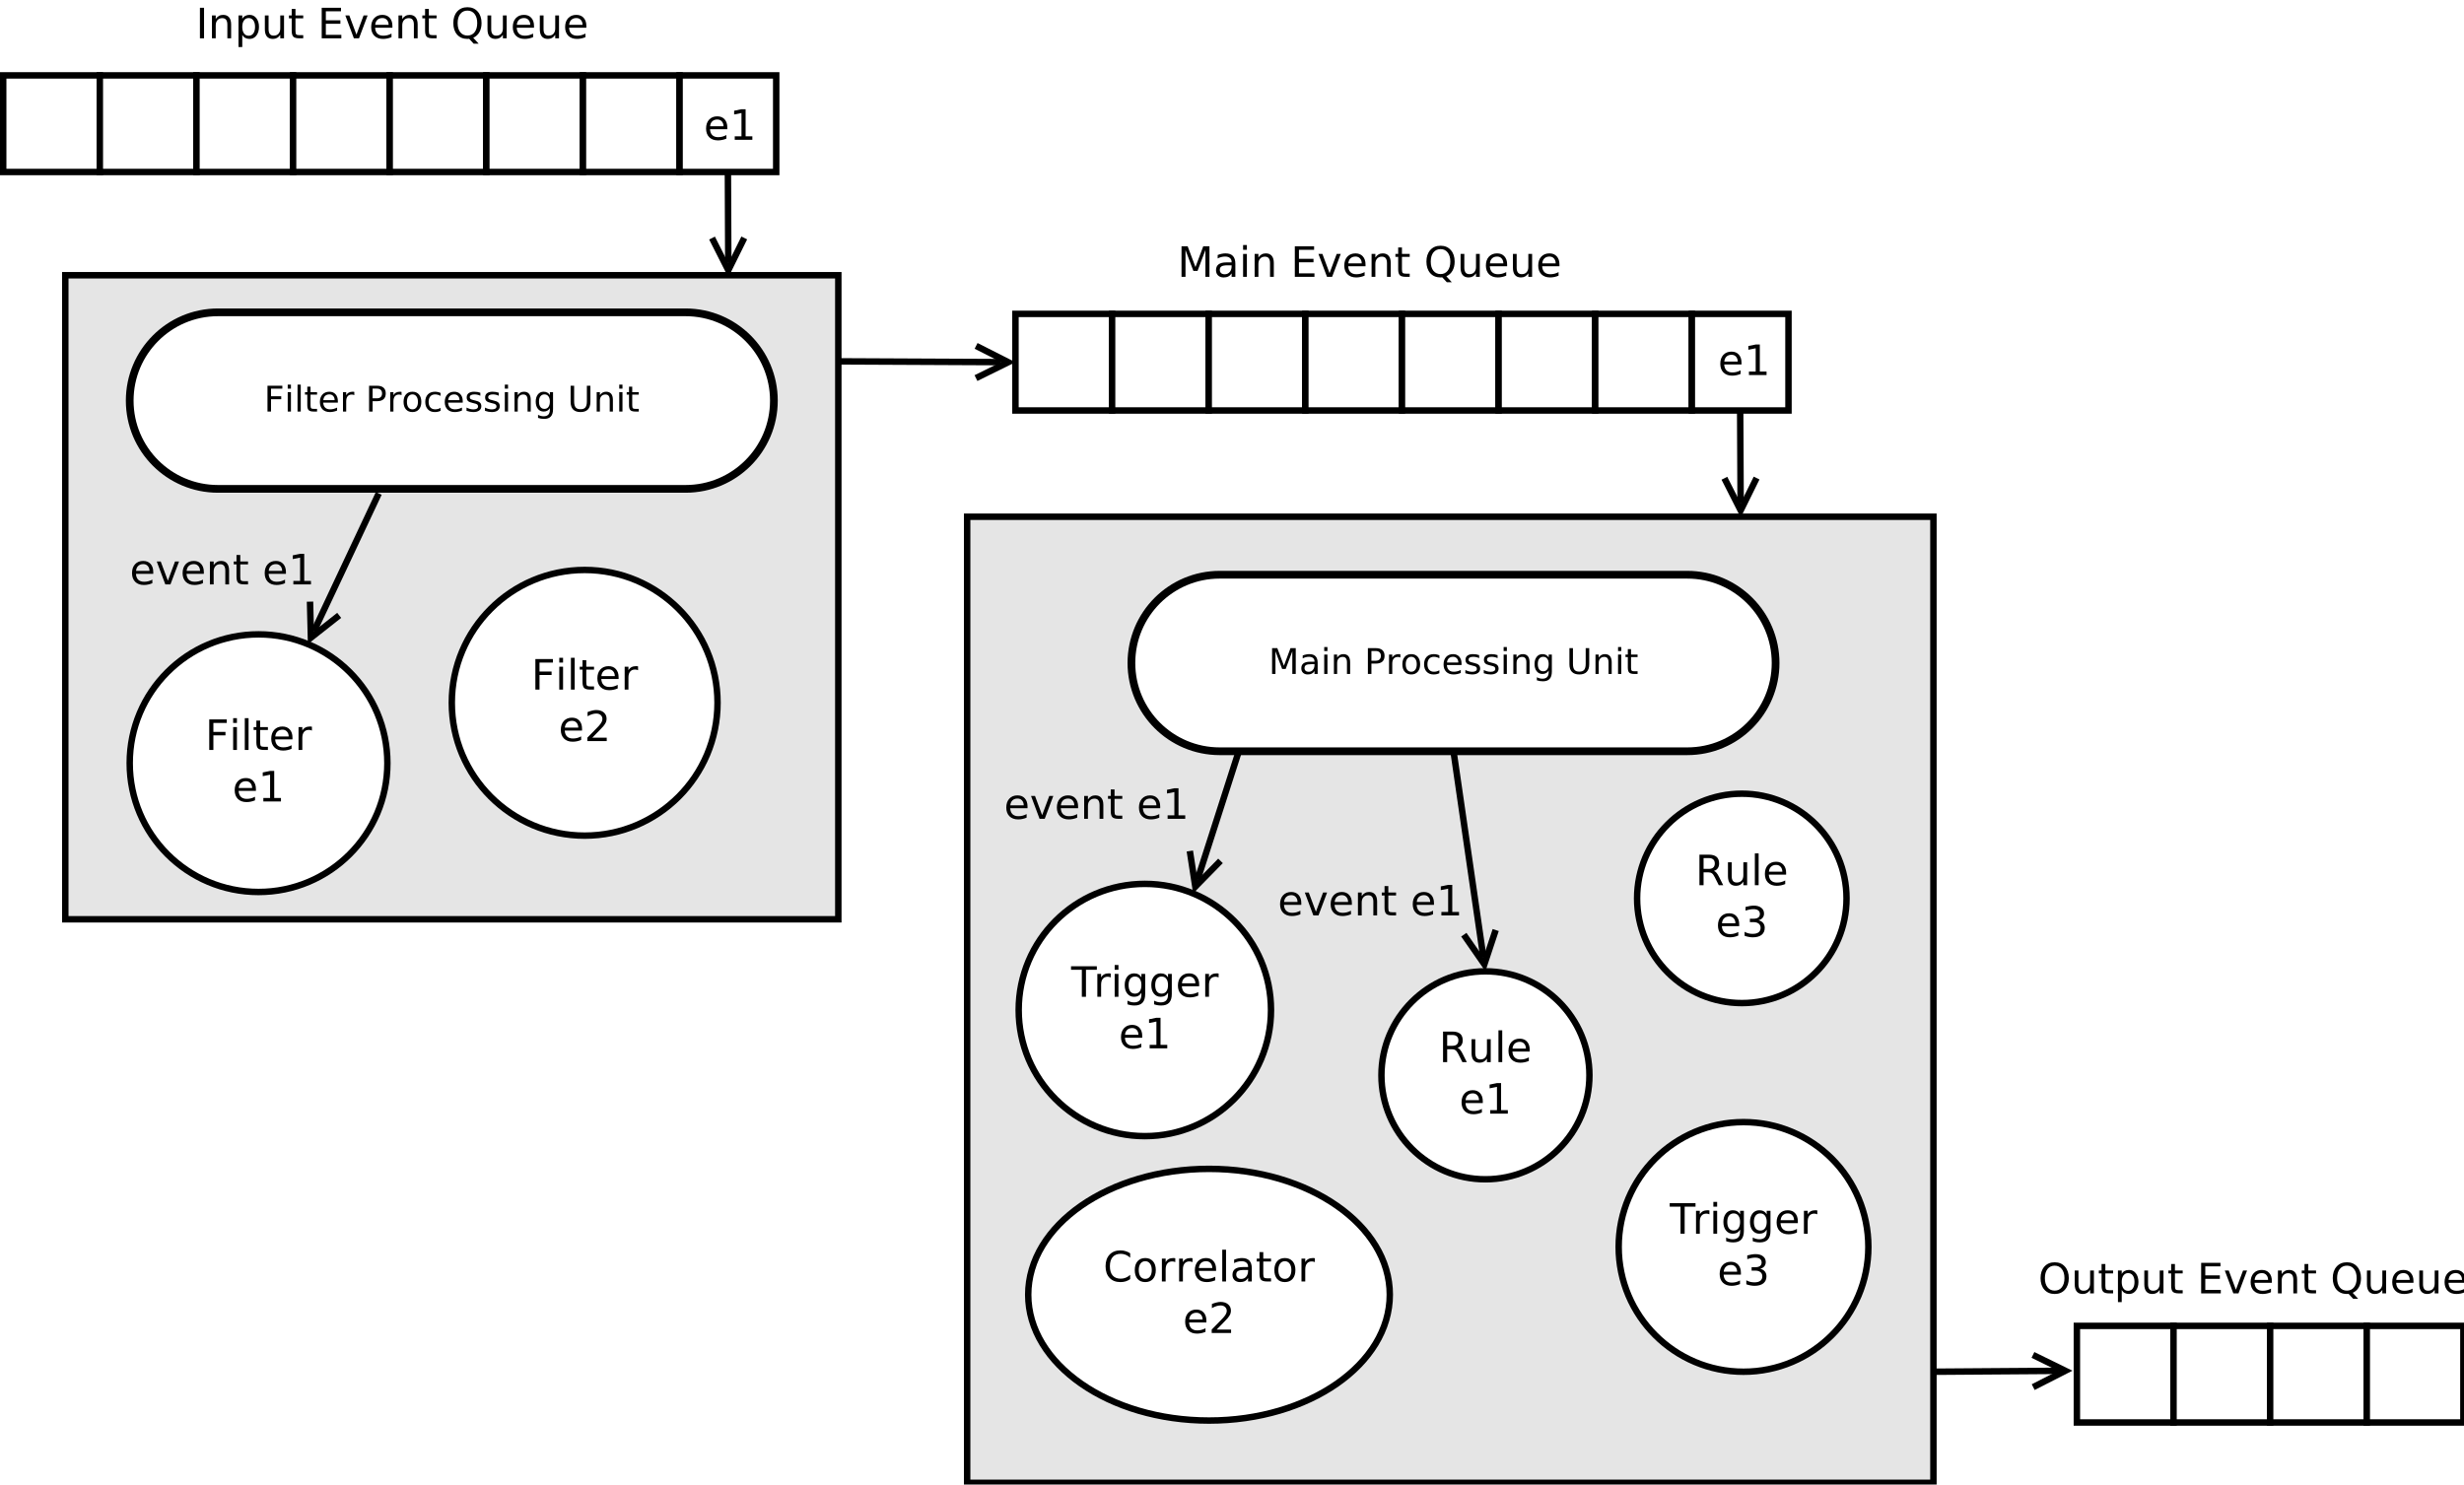 <?xml version="1.0" encoding="UTF-8"?>
<svg xmlns="http://www.w3.org/2000/svg" xmlns:xlink="http://www.w3.org/1999/xlink" width="765pt" height="461pt" viewBox="0 0 765 461" version="1.1">
<defs>
<g>
<symbol overflow="visible" id="glyph0-0">
<path style="stroke:none;" d="M 1.078 -8.016 L 5.688 -8.016 L 5.688 -7.109 L 2.172 -7.109 L 2.172 -4.75 L 5.344 -4.75 L 5.344 -3.828 L 2.172 -3.828 L 2.172 0 L 1.078 0 Z M 1.078 -8.016 "/>
</symbol>
<symbol overflow="visible" id="glyph0-1">
<path style="stroke:none;" d="M 1.031 -6.016 L 2.031 -6.016 L 2.031 0 L 1.031 0 Z M 1.031 -8.359 L 2.031 -8.359 L 2.031 -7.109 L 1.031 -7.109 Z M 1.031 -8.359 "/>
</symbol>
<symbol overflow="visible" id="glyph0-2">
<path style="stroke:none;" d="M 1.031 -8.359 L 2.031 -8.359 L 2.031 0 L 1.031 0 Z M 1.031 -8.359 "/>
</symbol>
<symbol overflow="visible" id="glyph0-3">
<path style="stroke:none;" d="M 2.016 -7.719 L 2.016 -6.016 L 4.047 -6.016 L 4.047 -5.25 L 2.016 -5.25 L 2.016 -1.984 C 2.016 -1.492 2.082 -1.176 2.219 -1.031 C 2.352 -0.895 2.625 -0.828 3.031 -0.828 L 4.047 -0.828 L 4.047 0 L 3.031 0 C 2.27 0 1.742 -0.141 1.453 -0.422 C 1.16 -0.711 1.016 -1.234 1.016 -1.984 L 1.016 -5.25 L 0.297 -5.25 L 0.297 -6.016 L 1.016 -6.016 L 1.016 -7.719 Z M 2.016 -7.719 "/>
</symbol>
<symbol overflow="visible" id="glyph0-4">
<path style="stroke:none;" d="M 6.188 -3.25 L 6.188 -2.766 L 1.641 -2.766 C 1.68 -2.086 1.883 -1.57 2.25 -1.219 C 2.613 -0.863 3.125 -0.688 3.781 -0.688 C 4.164 -0.688 4.535 -0.734 4.891 -0.828 C 5.242 -0.922 5.598 -1.055 5.953 -1.234 L 5.953 -0.312 C 5.598 -0.156 5.234 -0.039 4.859 0.031 C 4.484 0.113 4.109 0.156 3.734 0.156 C 2.766 0.156 2 -0.117 1.438 -0.672 C 0.883 -1.234 0.609 -1.992 0.609 -2.953 C 0.609 -3.93 0.875 -4.707 1.406 -5.281 C 1.938 -5.863 2.656 -6.156 3.562 -6.156 C 4.363 -6.156 5 -5.895 5.469 -5.375 C 5.945 -4.852 6.188 -4.145 6.188 -3.25 Z M 5.188 -3.547 C 5.188 -4.086 5.035 -4.52 4.734 -4.844 C 4.441 -5.164 4.051 -5.328 3.562 -5.328 C 3.008 -5.328 2.566 -5.172 2.234 -4.859 C 1.91 -4.547 1.723 -4.109 1.672 -3.547 Z M 5.188 -3.547 "/>
</symbol>
<symbol overflow="visible" id="glyph0-5">
<path style="stroke:none;" d="M 4.516 -5.094 C 4.41 -5.156 4.289 -5.203 4.156 -5.234 C 4.031 -5.266 3.891 -5.281 3.734 -5.281 C 3.172 -5.281 2.738 -5.098 2.438 -4.734 C 2.145 -4.367 2 -3.848 2 -3.172 L 2 0 L 1 0 L 1 -6.016 L 2 -6.016 L 2 -5.078 C 2.195 -5.441 2.461 -5.711 2.797 -5.891 C 3.129 -6.066 3.535 -6.156 4.016 -6.156 C 4.086 -6.156 4.16 -6.148 4.234 -6.141 C 4.316 -6.141 4.41 -6.129 4.516 -6.109 Z M 4.516 -5.094 "/>
</symbol>
<symbol overflow="visible" id="glyph0-6">
<path style="stroke:none;" d=""/>
</symbol>
<symbol overflow="visible" id="glyph0-7">
<path style="stroke:none;" d="M 2.172 -7.125 L 2.172 -4.109 L 3.531 -4.109 C 4.031 -4.109 4.414 -4.238 4.688 -4.5 C 4.969 -4.77 5.109 -5.145 5.109 -5.625 C 5.109 -6.102 4.969 -6.473 4.688 -6.734 C 4.414 -6.992 4.031 -7.125 3.531 -7.125 Z M 1.078 -8.016 L 3.531 -8.016 C 4.426 -8.016 5.102 -7.812 5.562 -7.406 C 6.02 -7 6.25 -6.406 6.25 -5.625 C 6.25 -4.832 6.02 -4.234 5.562 -3.828 C 5.102 -3.422 4.426 -3.219 3.531 -3.219 L 2.172 -3.219 L 2.172 0 L 1.078 0 Z M 1.078 -8.016 "/>
</symbol>
<symbol overflow="visible" id="glyph0-8">
<path style="stroke:none;" d="M 3.375 -5.328 C 2.844 -5.328 2.422 -5.117 2.109 -4.703 C 1.805 -4.285 1.656 -3.719 1.656 -3 C 1.656 -2.281 1.805 -1.711 2.109 -1.297 C 2.41 -0.891 2.832 -0.688 3.375 -0.688 C 3.895 -0.688 4.305 -0.891 4.609 -1.297 C 4.922 -1.711 5.078 -2.281 5.078 -3 C 5.078 -3.719 4.922 -4.285 4.609 -4.703 C 4.305 -5.117 3.895 -5.328 3.375 -5.328 Z M 3.375 -6.156 C 4.227 -6.156 4.898 -5.875 5.391 -5.312 C 5.879 -4.758 6.125 -3.988 6.125 -3 C 6.125 -2.02 5.879 -1.25 5.391 -0.688 C 4.898 -0.125 4.227 0.156 3.375 0.156 C 2.508 0.156 1.832 -0.125 1.344 -0.688 C 0.852 -1.25 0.609 -2.02 0.609 -3 C 0.609 -3.988 0.852 -4.758 1.344 -5.312 C 1.832 -5.875 2.508 -6.156 3.375 -6.156 Z M 3.375 -6.156 "/>
</symbol>
<symbol overflow="visible" id="glyph0-9">
<path style="stroke:none;" d="M 5.359 -5.781 L 5.359 -4.859 C 5.086 -5.016 4.812 -5.129 4.531 -5.203 C 4.25 -5.285 3.961 -5.328 3.672 -5.328 C 3.035 -5.328 2.539 -5.125 2.188 -4.719 C 1.832 -4.312 1.656 -3.738 1.656 -3 C 1.656 -2.27 1.832 -1.703 2.188 -1.297 C 2.539 -0.891 3.035 -0.688 3.672 -0.688 C 3.961 -0.688 4.25 -0.723 4.531 -0.797 C 4.812 -0.867 5.086 -0.984 5.359 -1.141 L 5.359 -0.234 C 5.086 -0.098 4.801 0 4.5 0.062 C 4.207 0.125 3.895 0.156 3.562 0.156 C 2.656 0.156 1.938 -0.125 1.406 -0.688 C 0.875 -1.258 0.609 -2.031 0.609 -3 C 0.609 -3.977 0.875 -4.75 1.406 -5.312 C 1.945 -5.875 2.688 -6.156 3.625 -6.156 C 3.938 -6.156 4.234 -6.125 4.516 -6.062 C 4.805 -6 5.086 -5.906 5.359 -5.781 Z M 5.359 -5.781 "/>
</symbol>
<symbol overflow="visible" id="glyph0-10">
<path style="stroke:none;" d="M 4.875 -5.844 L 4.875 -4.906 C 4.594 -5.051 4.301 -5.156 4 -5.219 C 3.695 -5.289 3.383 -5.328 3.062 -5.328 C 2.57 -5.328 2.203 -5.25 1.953 -5.094 C 1.711 -4.945 1.594 -4.727 1.594 -4.438 C 1.594 -4.207 1.68 -4.023 1.859 -3.891 C 2.035 -3.766 2.391 -3.641 2.922 -3.516 L 3.25 -3.438 C 3.957 -3.289 4.457 -3.078 4.75 -2.797 C 5.039 -2.523 5.188 -2.145 5.188 -1.656 C 5.188 -1.102 4.969 -0.66 4.531 -0.328 C 4.094 -0.004 3.484 0.156 2.703 0.156 C 2.379 0.156 2.039 0.125 1.688 0.062 C 1.344 0 0.977 -0.094 0.594 -0.219 L 0.594 -1.234 C 0.957 -1.047 1.316 -0.906 1.672 -0.812 C 2.023 -0.719 2.379 -0.672 2.734 -0.672 C 3.191 -0.672 3.547 -0.75 3.797 -0.906 C 4.047 -1.07 4.172 -1.297 4.172 -1.578 C 4.172 -1.848 4.082 -2.055 3.906 -2.203 C 3.727 -2.348 3.332 -2.484 2.719 -2.609 L 2.375 -2.703 C 1.758 -2.828 1.316 -3.02 1.047 -3.281 C 0.773 -3.551 0.641 -3.922 0.641 -4.391 C 0.641 -4.953 0.836 -5.383 1.234 -5.688 C 1.641 -6 2.211 -6.156 2.953 -6.156 C 3.316 -6.156 3.66 -6.129 3.984 -6.078 C 4.305 -6.023 4.602 -5.945 4.875 -5.844 Z M 4.875 -5.844 "/>
</symbol>
<symbol overflow="visible" id="glyph0-11">
<path style="stroke:none;" d="M 6.031 -3.625 L 6.031 0 L 5.047 0 L 5.047 -3.594 C 5.047 -4.164 4.938 -4.594 4.719 -4.875 C 4.5 -5.156 4.164 -5.297 3.719 -5.297 C 3.188 -5.297 2.766 -5.125 2.453 -4.781 C 2.148 -4.445 2 -3.988 2 -3.406 L 2 0 L 1 0 L 1 -6.016 L 2 -6.016 L 2 -5.078 C 2.227 -5.441 2.504 -5.711 2.828 -5.891 C 3.148 -6.066 3.52 -6.156 3.938 -6.156 C 4.625 -6.156 5.145 -5.941 5.5 -5.516 C 5.852 -5.086 6.031 -4.457 6.031 -3.625 Z M 6.031 -3.625 "/>
</symbol>
<symbol overflow="visible" id="glyph0-12">
<path style="stroke:none;" d="M 5 -3.078 C 5 -3.797 4.848 -4.348 4.547 -4.734 C 4.254 -5.129 3.844 -5.328 3.312 -5.328 C 2.781 -5.328 2.363 -5.129 2.062 -4.734 C 1.77 -4.348 1.625 -3.797 1.625 -3.078 C 1.625 -2.367 1.77 -1.816 2.062 -1.422 C 2.363 -1.023 2.781 -0.828 3.312 -0.828 C 3.844 -0.828 4.254 -1.023 4.547 -1.422 C 4.848 -1.816 5 -2.367 5 -3.078 Z M 5.984 -0.75 C 5.984 0.281 5.754 1.039 5.297 1.531 C 4.848 2.031 4.156 2.281 3.219 2.281 C 2.863 2.281 2.531 2.254 2.219 2.203 C 1.914 2.148 1.617 2.07 1.328 1.969 L 1.328 1.016 C 1.617 1.172 1.906 1.285 2.188 1.359 C 2.469 1.43 2.758 1.469 3.062 1.469 C 3.707 1.469 4.191 1.297 4.516 0.953 C 4.836 0.617 5 0.113 5 -0.562 L 5 -1.062 C 4.789 -0.707 4.523 -0.441 4.203 -0.266 C 3.891 -0.086 3.508 0 3.062 0 C 2.32 0 1.727 -0.281 1.281 -0.844 C 0.832 -1.406 0.609 -2.148 0.609 -3.078 C 0.609 -4.004 0.832 -4.75 1.281 -5.312 C 1.727 -5.875 2.32 -6.156 3.062 -6.156 C 3.508 -6.156 3.891 -6.066 4.203 -5.891 C 4.523 -5.723 4.789 -5.461 5 -5.109 L 5 -6.016 L 5.984 -6.016 Z M 5.984 -0.75 "/>
</symbol>
<symbol overflow="visible" id="glyph0-13">
<path style="stroke:none;" d="M 0.953 -8.016 L 2.047 -8.016 L 2.047 -3.141 C 2.047 -2.285 2.203 -1.664 2.516 -1.281 C 2.828 -0.906 3.332 -0.719 4.031 -0.719 C 4.727 -0.719 5.227 -0.906 5.531 -1.281 C 5.844 -1.664 6 -2.285 6 -3.141 L 6 -8.016 L 7.094 -8.016 L 7.094 -3.016 C 7.094 -1.961 6.832 -1.172 6.312 -0.641 C 5.801 -0.109 5.039 0.156 4.031 0.156 C 3.02 0.156 2.254 -0.109 1.734 -0.641 C 1.211 -1.172 0.953 -1.961 0.953 -3.016 Z M 0.953 -8.016 "/>
</symbol>
<symbol overflow="visible" id="glyph0-14">
<path style="stroke:none;" d="M 1.078 -8.016 L 2.703 -8.016 L 4.75 -2.562 L 6.797 -8.016 L 8.422 -8.016 L 8.422 0 L 7.359 0 L 7.359 -7.047 L 5.297 -1.547 L 4.203 -1.547 L 2.125 -7.047 L 2.125 0 L 1.078 0 Z M 1.078 -8.016 "/>
</symbol>
<symbol overflow="visible" id="glyph0-15">
<path style="stroke:none;" d="M 3.766 -3.031 C 2.973 -3.031 2.422 -2.938 2.109 -2.75 C 1.805 -2.562 1.656 -2.25 1.656 -1.812 C 1.656 -1.469 1.77 -1.191 2 -0.984 C 2.227 -0.773 2.539 -0.672 2.938 -0.672 C 3.488 -0.672 3.926 -0.863 4.25 -1.25 C 4.582 -1.645 4.75 -2.16 4.75 -2.797 L 4.75 -3.031 Z M 5.734 -3.438 L 5.734 0 L 4.75 0 L 4.75 -0.906 C 4.531 -0.539 4.25 -0.27 3.906 -0.094 C 3.57 0.07 3.16 0.156 2.672 0.156 C 2.055 0.156 1.566 -0.016 1.203 -0.359 C 0.836 -0.703 0.656 -1.164 0.656 -1.75 C 0.656 -2.426 0.879 -2.938 1.328 -3.281 C 1.785 -3.625 2.469 -3.797 3.375 -3.797 L 4.75 -3.797 L 4.75 -3.891 C 4.75 -4.348 4.598 -4.703 4.297 -4.953 C 4.004 -5.203 3.586 -5.328 3.047 -5.328 C 2.703 -5.328 2.363 -5.285 2.031 -5.203 C 1.707 -5.117 1.395 -4.992 1.094 -4.828 L 1.094 -5.734 C 1.457 -5.879 1.812 -5.984 2.156 -6.047 C 2.5 -6.117 2.828 -6.156 3.141 -6.156 C 4.016 -6.156 4.664 -5.93 5.094 -5.484 C 5.52 -5.035 5.734 -4.352 5.734 -3.438 Z M 5.734 -3.438 "/>
</symbol>
<symbol overflow="visible" id="glyph1-0">
<path style="stroke:none;" d="M 1.281 -9.484 L 2.562 -9.484 L 2.562 0 L 1.281 0 Z M 1.281 -9.484 "/>
</symbol>
<symbol overflow="visible" id="glyph1-1">
<path style="stroke:none;" d="M 7.141 -4.297 L 7.141 0 L 5.969 0 L 5.969 -4.25 C 5.969 -4.926 5.836 -5.43 5.578 -5.766 C 5.316 -6.098 4.922 -6.266 4.391 -6.266 C 3.766 -6.266 3.27 -6.062 2.906 -5.656 C 2.539 -5.258 2.359 -4.711 2.359 -4.016 L 2.359 0 L 1.188 0 L 1.188 -7.109 L 2.359 -7.109 L 2.359 -6 C 2.641 -6.426 2.969 -6.742 3.344 -6.953 C 3.719 -7.172 4.156 -7.281 4.656 -7.281 C 5.469 -7.281 6.082 -7.023 6.5 -6.516 C 6.926 -6.016 7.141 -5.273 7.141 -4.297 Z M 7.141 -4.297 "/>
</symbol>
<symbol overflow="visible" id="glyph1-2">
<path style="stroke:none;" d="M 2.359 -1.062 L 2.359 2.703 L 1.188 2.703 L 1.188 -7.109 L 2.359 -7.109 L 2.359 -6.031 C 2.598 -6.457 2.906 -6.77 3.281 -6.969 C 3.656 -7.176 4.102 -7.281 4.625 -7.281 C 5.488 -7.281 6.191 -6.938 6.734 -6.25 C 7.273 -5.562 7.547 -4.66 7.547 -3.547 C 7.547 -2.43 7.273 -1.531 6.734 -0.844 C 6.191 -0.156 5.488 0.188 4.625 0.188 C 4.102 0.188 3.656 0.082 3.281 -0.125 C 2.906 -0.332 2.598 -0.645 2.359 -1.062 Z M 6.328 -3.547 C 6.328 -4.41 6.148 -5.082 5.797 -5.562 C 5.441 -6.051 4.957 -6.297 4.344 -6.297 C 3.727 -6.297 3.242 -6.051 2.891 -5.562 C 2.535 -5.082 2.359 -4.41 2.359 -3.547 C 2.359 -2.691 2.535 -2.02 2.891 -1.531 C 3.242 -1.039 3.727 -0.797 4.344 -0.797 C 4.957 -0.797 5.441 -1.039 5.797 -1.531 C 6.148 -2.02 6.328 -2.691 6.328 -3.547 Z M 6.328 -3.547 "/>
</symbol>
<symbol overflow="visible" id="glyph1-3">
<path style="stroke:none;" d="M 1.109 -2.812 L 1.109 -7.109 L 2.266 -7.109 L 2.266 -2.844 C 2.266 -2.176 2.395 -1.672 2.656 -1.328 C 2.926 -0.992 3.32 -0.828 3.844 -0.828 C 4.477 -0.828 4.977 -1.023 5.344 -1.422 C 5.707 -1.828 5.891 -2.379 5.891 -3.078 L 5.891 -7.109 L 7.062 -7.109 L 7.062 0 L 5.891 0 L 5.891 -1.094 C 5.609 -0.656 5.281 -0.332 4.906 -0.125 C 4.531 0.082 4.094 0.188 3.594 0.188 C 2.781 0.188 2.16 -0.066 1.734 -0.578 C 1.316 -1.086 1.109 -1.832 1.109 -2.812 Z M 1.109 -2.812 "/>
</symbol>
<symbol overflow="visible" id="glyph1-4">
<path style="stroke:none;" d="M 2.375 -9.125 L 2.375 -7.109 L 4.781 -7.109 L 4.781 -6.203 L 2.375 -6.203 L 2.375 -2.344 C 2.375 -1.758 2.453 -1.383 2.609 -1.219 C 2.773 -1.062 3.102 -0.984 3.594 -0.984 L 4.781 -0.984 L 4.781 0 L 3.594 0 C 2.688 0 2.062 -0.164 1.719 -0.5 C 1.375 -0.844 1.203 -1.457 1.203 -2.344 L 1.203 -6.203 L 0.344 -6.203 L 0.344 -7.109 L 1.203 -7.109 L 1.203 -9.125 Z M 2.375 -9.125 "/>
</symbol>
<symbol overflow="visible" id="glyph1-5">
<path style="stroke:none;" d=""/>
</symbol>
<symbol overflow="visible" id="glyph1-6">
<path style="stroke:none;" d="M 1.281 -9.484 L 7.266 -9.484 L 7.266 -8.391 L 2.562 -8.391 L 2.562 -5.594 L 7.078 -5.594 L 7.078 -4.516 L 2.562 -4.516 L 2.562 -1.078 L 7.375 -1.078 L 7.375 0 L 1.281 0 Z M 1.281 -9.484 "/>
</symbol>
<symbol overflow="visible" id="glyph1-7">
<path style="stroke:none;" d="M 0.391 -7.109 L 1.625 -7.109 L 3.844 -1.141 L 6.062 -7.109 L 7.312 -7.109 L 4.641 0 L 3.047 0 Z M 0.391 -7.109 "/>
</symbol>
<symbol overflow="visible" id="glyph1-8">
<path style="stroke:none;" d="M 7.312 -3.844 L 7.312 -3.281 L 1.938 -3.281 C 1.988 -2.469 2.227 -1.852 2.656 -1.438 C 3.094 -1.02 3.695 -0.812 4.469 -0.812 C 4.914 -0.812 5.348 -0.863 5.766 -0.969 C 6.191 -1.082 6.613 -1.25 7.031 -1.469 L 7.031 -0.359 C 6.613 -0.18 6.18 -0.047 5.734 0.047 C 5.297 0.141 4.852 0.188 4.406 0.188 C 3.27 0.188 2.367 -0.141 1.703 -0.797 C 1.047 -1.461 0.719 -2.359 0.719 -3.484 C 0.719 -4.648 1.031 -5.57 1.656 -6.25 C 2.289 -6.938 3.141 -7.281 4.203 -7.281 C 5.16 -7.281 5.914 -6.973 6.469 -6.359 C 7.031 -5.742 7.312 -4.906 7.312 -3.844 Z M 6.141 -4.188 C 6.129 -4.82 5.945 -5.332 5.594 -5.719 C 5.25 -6.102 4.789 -6.297 4.219 -6.297 C 3.562 -6.297 3.035 -6.109 2.641 -5.734 C 2.254 -5.367 2.031 -4.852 1.969 -4.188 Z M 6.141 -4.188 "/>
</symbol>
<symbol overflow="visible" id="glyph1-9">
<path style="stroke:none;" d="M 5.125 -8.609 C 4.188 -8.609 3.441 -8.258 2.891 -7.562 C 2.348 -6.875 2.078 -5.93 2.078 -4.734 C 2.078 -3.535 2.348 -2.586 2.891 -1.891 C 3.441 -1.203 4.188 -0.859 5.125 -0.859 C 6.051 -0.859 6.785 -1.203 7.328 -1.891 C 7.879 -2.586 8.156 -3.535 8.156 -4.734 C 8.156 -5.93 7.879 -6.875 7.328 -7.562 C 6.785 -8.258 6.051 -8.609 5.125 -8.609 Z M 6.922 -0.172 L 8.609 1.672 L 7.062 1.672 L 5.656 0.156 C 5.52 0.164 5.41 0.172 5.328 0.172 C 5.254 0.18 5.188 0.188 5.125 0.188 C 3.789 0.188 2.723 -0.254 1.922 -1.141 C 1.129 -2.035 0.734 -3.234 0.734 -4.734 C 0.734 -6.223 1.129 -7.414 1.922 -8.312 C 2.723 -9.207 3.789 -9.656 5.125 -9.656 C 6.445 -9.656 7.504 -9.207 8.297 -8.312 C 9.098 -7.414 9.5 -6.223 9.5 -4.734 C 9.5 -3.629 9.273 -2.688 8.828 -1.906 C 8.391 -1.125 7.754 -0.547 6.922 -0.172 Z M 6.922 -0.172 "/>
</symbol>
<symbol overflow="visible" id="glyph1-10">
<path style="stroke:none;" d="M 1.609 -1.078 L 3.703 -1.078 L 3.703 -8.312 L 1.422 -7.859 L 1.422 -9.016 L 3.688 -9.484 L 4.984 -9.484 L 4.984 -1.078 L 7.078 -1.078 L 7.078 0 L 1.609 0 Z M 1.609 -1.078 "/>
</symbol>
<symbol overflow="visible" id="glyph1-11">
<path style="stroke:none;" d="M 1.281 -9.484 L 6.719 -9.484 L 6.719 -8.391 L 2.562 -8.391 L 2.562 -5.609 L 6.312 -5.609 L 6.312 -4.531 L 2.562 -4.531 L 2.562 0 L 1.281 0 Z M 1.281 -9.484 "/>
</symbol>
<symbol overflow="visible" id="glyph1-12">
<path style="stroke:none;" d="M 1.219 -7.109 L 2.391 -7.109 L 2.391 0 L 1.219 0 Z M 1.219 -9.875 L 2.391 -9.875 L 2.391 -8.391 L 1.219 -8.391 Z M 1.219 -9.875 "/>
</symbol>
<symbol overflow="visible" id="glyph1-13">
<path style="stroke:none;" d="M 1.219 -9.875 L 2.391 -9.875 L 2.391 0 L 1.219 0 Z M 1.219 -9.875 "/>
</symbol>
<symbol overflow="visible" id="glyph1-14">
<path style="stroke:none;" d="M 5.344 -6.016 C 5.207 -6.086 5.062 -6.141 4.906 -6.172 C 4.758 -6.211 4.594 -6.234 4.406 -6.234 C 3.75 -6.234 3.242 -6.02 2.891 -5.594 C 2.535 -5.164 2.359 -4.551 2.359 -3.75 L 2.359 0 L 1.188 0 L 1.188 -7.109 L 2.359 -7.109 L 2.359 -6 C 2.598 -6.438 2.914 -6.758 3.312 -6.969 C 3.707 -7.176 4.188 -7.281 4.75 -7.281 C 4.832 -7.281 4.922 -7.273 5.016 -7.266 C 5.109 -7.254 5.219 -7.238 5.344 -7.219 Z M 5.344 -6.016 "/>
</symbol>
<symbol overflow="visible" id="glyph1-15">
<path style="stroke:none;" d="M 2.5 -1.078 L 6.969 -1.078 L 6.969 0 L 0.953 0 L 0.953 -1.078 C 1.441 -1.578 2.102 -2.25 2.938 -3.094 C 3.781 -3.945 4.312 -4.5 4.531 -4.75 C 4.938 -5.207 5.219 -5.598 5.375 -5.922 C 5.539 -6.242 5.625 -6.555 5.625 -6.859 C 5.625 -7.367 5.445 -7.781 5.094 -8.094 C 4.75 -8.406 4.289 -8.562 3.719 -8.562 C 3.312 -8.562 2.883 -8.492 2.438 -8.359 C 2 -8.223 1.523 -8.008 1.016 -7.719 L 1.016 -9.016 C 1.535 -9.223 2.02 -9.379 2.469 -9.484 C 2.914 -9.598 3.32 -9.656 3.688 -9.656 C 4.676 -9.656 5.461 -9.406 6.047 -8.906 C 6.629 -8.414 6.922 -7.758 6.922 -6.938 C 6.922 -6.551 6.848 -6.18 6.703 -5.828 C 6.555 -5.484 6.289 -5.078 5.906 -4.609 C 5.801 -4.484 5.461 -4.125 4.891 -3.531 C 4.328 -2.945 3.531 -2.129 2.5 -1.078 Z M 2.5 -1.078 "/>
</symbol>
<symbol overflow="visible" id="glyph1-16">
<path style="stroke:none;" d="M 1.281 -9.484 L 3.188 -9.484 L 5.609 -3.031 L 8.031 -9.484 L 9.953 -9.484 L 9.953 0 L 8.703 0 L 8.703 -8.328 L 6.25 -1.828 L 4.969 -1.828 L 2.516 -8.328 L 2.516 0 L 1.281 0 Z M 1.281 -9.484 "/>
</symbol>
<symbol overflow="visible" id="glyph1-17">
<path style="stroke:none;" d="M 4.453 -3.578 C 3.516 -3.578 2.863 -3.469 2.5 -3.25 C 2.133 -3.031 1.953 -2.66 1.953 -2.141 C 1.953 -1.734 2.086 -1.406 2.359 -1.156 C 2.629 -0.914 3 -0.797 3.469 -0.797 C 4.113 -0.797 4.633 -1.023 5.031 -1.484 C 5.426 -1.941 5.625 -2.551 5.625 -3.312 L 5.625 -3.578 Z M 6.781 -4.062 L 6.781 0 L 5.625 0 L 5.625 -1.078 C 5.352 -0.648 5.02 -0.332 4.625 -0.125 C 4.227 0.082 3.738 0.188 3.156 0.188 C 2.426 0.188 1.848 -0.016 1.422 -0.422 C 0.992 -0.836 0.781 -1.383 0.781 -2.062 C 0.781 -2.863 1.047 -3.469 1.578 -3.875 C 2.117 -4.281 2.922 -4.484 3.984 -4.484 L 5.625 -4.484 L 5.625 -4.609 C 5.625 -5.141 5.445 -5.551 5.094 -5.844 C 4.738 -6.145 4.238 -6.297 3.594 -6.297 C 3.188 -6.297 2.789 -6.242 2.406 -6.141 C 2.02 -6.047 1.648 -5.898 1.297 -5.703 L 1.297 -6.781 C 1.723 -6.945 2.141 -7.07 2.547 -7.156 C 2.953 -7.238 3.344 -7.281 3.719 -7.281 C 4.75 -7.281 5.516 -7.016 6.016 -6.484 C 6.523 -5.953 6.781 -5.145 6.781 -4.062 Z M 6.781 -4.062 "/>
</symbol>
<symbol overflow="visible" id="glyph1-18">
<path style="stroke:none;" d="M -0.031 -9.484 L 7.984 -9.484 L 7.984 -8.391 L 4.609 -8.391 L 4.609 0 L 3.328 0 L 3.328 -8.391 L -0.031 -8.391 Z M -0.031 -9.484 "/>
</symbol>
<symbol overflow="visible" id="glyph1-19">
<path style="stroke:none;" d="M 5.906 -3.641 C 5.906 -4.484 5.727 -5.133 5.375 -5.594 C 5.031 -6.062 4.539 -6.297 3.906 -6.297 C 3.281 -6.297 2.789 -6.062 2.438 -5.594 C 2.094 -5.133 1.922 -4.484 1.922 -3.641 C 1.922 -2.797 2.094 -2.141 2.438 -1.672 C 2.789 -1.211 3.281 -0.984 3.906 -0.984 C 4.539 -0.984 5.031 -1.211 5.375 -1.672 C 5.727 -2.141 5.906 -2.797 5.906 -3.641 Z M 7.078 -0.875 C 7.078 0.332 6.805 1.227 6.266 1.812 C 5.723 2.406 4.898 2.703 3.797 2.703 C 3.391 2.703 3.004 2.672 2.641 2.609 C 2.273 2.547 1.922 2.453 1.578 2.328 L 1.578 1.188 C 1.922 1.375 2.258 1.508 2.594 1.594 C 2.926 1.688 3.266 1.734 3.609 1.734 C 4.379 1.734 4.953 1.535 5.328 1.141 C 5.711 0.742 5.906 0.141 5.906 -0.672 L 5.906 -1.25 C 5.664 -0.832 5.352 -0.52 4.969 -0.312 C 4.594 -0.102 4.145 0 3.625 0 C 2.75 0 2.047 -0.332 1.516 -1 C 0.984 -1.664 0.719 -2.547 0.719 -3.641 C 0.719 -4.734 0.984 -5.613 1.516 -6.281 C 2.047 -6.945 2.75 -7.281 3.625 -7.281 C 4.145 -7.281 4.594 -7.176 4.969 -6.969 C 5.352 -6.758 5.664 -6.445 5.906 -6.031 L 5.906 -7.109 L 7.078 -7.109 Z M 7.078 -0.875 "/>
</symbol>
<symbol overflow="visible" id="glyph1-20">
<path style="stroke:none;" d="M 5.766 -4.438 C 6.047 -4.344 6.316 -4.145 6.578 -3.844 C 6.836 -3.539 7.098 -3.125 7.359 -2.594 L 8.656 0 L 7.281 0 L 6.062 -2.438 C 5.75 -3.07 5.445 -3.488 5.156 -3.688 C 4.863 -3.895 4.461 -4 3.953 -4 L 2.562 -4 L 2.562 0 L 1.281 0 L 1.281 -9.484 L 4.172 -9.484 C 5.254 -9.484 6.062 -9.254 6.594 -8.797 C 7.125 -8.348 7.391 -7.664 7.391 -6.75 C 7.391 -6.156 7.25 -5.66 6.969 -5.266 C 6.695 -4.867 6.297 -4.594 5.766 -4.438 Z M 2.562 -8.422 L 2.562 -5.062 L 4.172 -5.062 C 4.785 -5.062 5.25 -5.203 5.562 -5.484 C 5.883 -5.773 6.047 -6.195 6.047 -6.75 C 6.047 -7.301 5.883 -7.719 5.562 -8 C 5.25 -8.281 4.785 -8.422 4.172 -8.422 Z M 2.562 -8.422 "/>
</symbol>
<symbol overflow="visible" id="glyph1-21">
<path style="stroke:none;" d="M 5.281 -5.109 C 5.895 -4.973 6.375 -4.695 6.719 -4.281 C 7.062 -3.875 7.234 -3.363 7.234 -2.75 C 7.234 -1.82 6.91 -1.098 6.266 -0.578 C 5.617 -0.066 4.703 0.188 3.516 0.188 C 3.117 0.188 2.707 0.145 2.281 0.062 C 1.863 -0.008 1.43 -0.125 0.984 -0.281 L 0.984 -1.531 C 1.348 -1.32 1.738 -1.16 2.156 -1.047 C 2.582 -0.941 3.023 -0.891 3.484 -0.891 C 4.285 -0.891 4.895 -1.047 5.312 -1.359 C 5.738 -1.68 5.953 -2.145 5.953 -2.75 C 5.953 -3.312 5.754 -3.75 5.359 -4.062 C 4.973 -4.375 4.43 -4.531 3.734 -4.531 L 2.625 -4.531 L 2.625 -5.594 L 3.781 -5.594 C 4.414 -5.594 4.898 -5.719 5.234 -5.969 C 5.566 -6.219 5.734 -6.582 5.734 -7.062 C 5.734 -7.539 5.562 -7.91 5.219 -8.172 C 4.875 -8.43 4.379 -8.562 3.734 -8.562 C 3.379 -8.562 3 -8.523 2.594 -8.453 C 2.195 -8.379 1.758 -8.258 1.281 -8.094 L 1.281 -9.25 C 1.758 -9.383 2.211 -9.484 2.641 -9.547 C 3.066 -9.617 3.469 -9.656 3.844 -9.656 C 4.82 -9.656 5.594 -9.43 6.156 -8.984 C 6.727 -8.547 7.016 -7.945 7.016 -7.188 C 7.016 -6.664 6.863 -6.223 6.562 -5.859 C 6.258 -5.492 5.832 -5.242 5.281 -5.109 Z M 5.281 -5.109 "/>
</symbol>
<symbol overflow="visible" id="glyph1-22">
<path style="stroke:none;" d="M 8.375 -8.75 L 8.375 -7.391 C 7.938 -7.797 7.473 -8.098 6.984 -8.297 C 6.504 -8.492 5.988 -8.594 5.438 -8.594 C 4.352 -8.594 3.52 -8.258 2.938 -7.594 C 2.363 -6.938 2.078 -5.984 2.078 -4.734 C 2.078 -3.484 2.363 -2.523 2.938 -1.859 C 3.52 -1.203 4.352 -0.875 5.438 -0.875 C 5.988 -0.875 6.504 -0.973 6.984 -1.172 C 7.473 -1.367 7.938 -1.664 8.375 -2.062 L 8.375 -0.734 C 7.926 -0.422 7.453 -0.188 6.953 -0.031 C 6.453 0.113 5.922 0.188 5.359 0.188 C 3.922 0.188 2.789 -0.25 1.969 -1.125 C 1.145 -2.008 0.734 -3.211 0.734 -4.734 C 0.734 -6.254 1.145 -7.453 1.969 -8.328 C 2.789 -9.211 3.922 -9.656 5.359 -9.656 C 5.922 -9.656 6.453 -9.578 6.953 -9.422 C 7.461 -9.273 7.938 -9.051 8.375 -8.75 Z M 8.375 -8.75 "/>
</symbol>
<symbol overflow="visible" id="glyph1-23">
<path style="stroke:none;" d="M 3.984 -6.297 C 3.359 -6.297 2.863 -6.051 2.5 -5.562 C 2.133 -5.07 1.953 -4.398 1.953 -3.547 C 1.953 -2.691 2.129 -2.02 2.484 -1.531 C 2.848 -1.051 3.348 -0.812 3.984 -0.812 C 4.598 -0.812 5.086 -1.055 5.453 -1.547 C 5.816 -2.035 6 -2.703 6 -3.547 C 6 -4.391 5.816 -5.055 5.453 -5.547 C 5.086 -6.047 4.598 -6.297 3.984 -6.297 Z M 3.984 -7.281 C 4.992 -7.281 5.789 -6.945 6.375 -6.281 C 6.957 -5.625 7.25 -4.711 7.25 -3.547 C 7.25 -2.379 6.957 -1.461 6.375 -0.797 C 5.789 -0.141 4.992 0.188 3.984 0.188 C 2.961 0.188 2.16 -0.141 1.578 -0.797 C 1.004 -1.461 0.719 -2.379 0.719 -3.547 C 0.719 -4.711 1.004 -5.625 1.578 -6.281 C 2.16 -6.945 2.961 -7.281 3.984 -7.281 Z M 3.984 -7.281 "/>
</symbol>
<symbol overflow="visible" id="glyph1-24">
<path style="stroke:none;" d="M 5.125 -8.609 C 4.188 -8.609 3.441 -8.258 2.891 -7.562 C 2.348 -6.875 2.078 -5.93 2.078 -4.734 C 2.078 -3.535 2.348 -2.586 2.891 -1.891 C 3.441 -1.203 4.188 -0.859 5.125 -0.859 C 6.051 -0.859 6.785 -1.203 7.328 -1.891 C 7.879 -2.586 8.156 -3.535 8.156 -4.734 C 8.156 -5.93 7.879 -6.875 7.328 -7.562 C 6.785 -8.258 6.051 -8.609 5.125 -8.609 Z M 5.125 -9.656 C 6.445 -9.656 7.504 -9.207 8.297 -8.312 C 9.098 -7.414 9.5 -6.223 9.5 -4.734 C 9.5 -3.234 9.098 -2.035 8.297 -1.141 C 7.504 -0.254 6.445 0.188 5.125 0.188 C 3.789 0.188 2.723 -0.254 1.922 -1.141 C 1.129 -2.035 0.734 -3.234 0.734 -4.734 C 0.734 -6.223 1.129 -7.414 1.922 -8.312 C 2.723 -9.207 3.789 -9.656 5.125 -9.656 Z M 5.125 -9.656 "/>
</symbol>
</g>
</defs>
<g id="surface10671">
<rect x="0" y="0" width="765" height="461" style="fill:rgb(100%,100%,100%);fill-opacity:1;stroke:none;"/>
<path style="fill-rule:evenodd;fill:rgb(89.804%,89.804%,89.804%);fill-opacity:1;stroke-width:0.1;stroke-linecap:butt;stroke-linejoin:miter;stroke:rgb(0%,0%,0%);stroke-opacity:1;stroke-miterlimit:10;" d="M 4.85 9.3 L 16.85 9.3 L 16.85 19.3 L 4.85 19.3 Z M 4.85 9.3 " transform="matrix(20,0,0,20,-76.729,-100.53)"/>
<path style="fill-rule:evenodd;fill:rgb(89.804%,89.804%,89.804%);fill-opacity:1;stroke-width:0.1;stroke-linecap:butt;stroke-linejoin:miter;stroke:rgb(0%,0%,0%);stroke-opacity:1;stroke-miterlimit:10;" d="M 18.85 13.05 L 33.85 13.05 L 33.85 28.05 L 18.85 28.05 Z M 18.85 13.05 " transform="matrix(20,0,0,20,-76.729,-100.53)"/>
<path style="fill-rule:evenodd;fill:rgb(100%,100%,100%);fill-opacity:1;stroke-width:0.12;stroke-linecap:butt;stroke-linejoin:miter;stroke:rgb(0%,0%,0%);stroke-opacity:1;stroke-miterlimit:10;" d="M 7.221 9.876 L 14.479 9.876 C 15.236 9.876 15.85 10.49 15.85 11.247 C 15.85 12.004 15.236 12.617 14.479 12.617 L 7.221 12.617 C 6.464 12.617 5.85 12.004 5.85 11.247 C 5.85 10.49 6.464 9.876 7.221 9.876 " transform="matrix(20,0,0,20,-76.729,-100.53)"/>
<g style="fill:rgb(0%,0%,0%);fill-opacity:1;">
  <use xlink:href="#glyph0-0" x="81.969" y="127.801"/>
  <use xlink:href="#glyph0-1" x="88.297" y="127.801"/>
  <use xlink:href="#glyph0-2" x="91.344" y="127.801"/>
  <use xlink:href="#glyph0-3" x="94.391" y="127.801"/>
  <use xlink:href="#glyph0-4" x="98.707" y="127.801"/>
  <use xlink:href="#glyph0-5" x="105.484" y="127.801"/>
  <use xlink:href="#glyph0-6" x="110.016" y="127.801"/>
  <use xlink:href="#glyph0-7" x="113.512" y="127.801"/>
  <use xlink:href="#glyph0-5" x="120.152" y="127.801"/>
  <use xlink:href="#glyph0-8" x="124.684" y="127.801"/>
  <use xlink:href="#glyph0-9" x="131.422" y="127.801"/>
  <use xlink:href="#glyph0-4" x="137.477" y="127.801"/>
  <use xlink:href="#glyph0-10" x="144.254" y="127.801"/>
  <use xlink:href="#glyph0-10" x="149.977" y="127.801"/>
  <use xlink:href="#glyph0-1" x="155.699" y="127.801"/>
  <use xlink:href="#glyph0-11" x="158.746" y="127.801"/>
  <use xlink:href="#glyph0-12" x="165.719" y="127.801"/>
  <use xlink:href="#glyph0-6" x="172.711" y="127.801"/>
  <use xlink:href="#glyph0-13" x="176.207" y="127.801"/>
  <use xlink:href="#glyph0-11" x="184.254" y="127.801"/>
  <use xlink:href="#glyph0-1" x="191.227" y="127.801"/>
  <use xlink:href="#glyph0-3" x="194.273" y="127.801"/>
</g>
<path style="fill-rule:evenodd;fill:rgb(100%,100%,100%);fill-opacity:1;stroke-width:0.1;stroke-linecap:butt;stroke-linejoin:miter;stroke:rgb(0%,0%,0%);stroke-opacity:1;stroke-miterlimit:10;" d="M 3.886 6.197 L 5.386 6.197 L 5.386 7.697 L 3.886 7.697 Z M 3.886 6.197 " transform="matrix(20,0,0,20,-76.729,-100.53)"/>
<path style="fill-rule:evenodd;fill:rgb(100%,100%,100%);fill-opacity:1;stroke-width:0.1;stroke-linecap:butt;stroke-linejoin:miter;stroke:rgb(0%,0%,0%);stroke-opacity:1;stroke-miterlimit:10;" d="M 5.386 6.197 L 6.886 6.197 L 6.886 7.697 L 5.386 7.697 Z M 5.386 6.197 " transform="matrix(20,0,0,20,-76.729,-100.53)"/>
<path style="fill-rule:evenodd;fill:rgb(100%,100%,100%);fill-opacity:1;stroke-width:0.1;stroke-linecap:butt;stroke-linejoin:miter;stroke:rgb(0%,0%,0%);stroke-opacity:1;stroke-miterlimit:10;" d="M 6.886 6.197 L 8.386 6.197 L 8.386 7.697 L 6.886 7.697 Z M 6.886 6.197 " transform="matrix(20,0,0,20,-76.729,-100.53)"/>
<path style="fill-rule:evenodd;fill:rgb(100%,100%,100%);fill-opacity:1;stroke-width:0.1;stroke-linecap:butt;stroke-linejoin:miter;stroke:rgb(0%,0%,0%);stroke-opacity:1;stroke-miterlimit:10;" d="M 8.386 6.197 L 9.886 6.197 L 9.886 7.697 L 8.386 7.697 Z M 8.386 6.197 " transform="matrix(20,0,0,20,-76.729,-100.53)"/>
<path style="fill-rule:evenodd;fill:rgb(100%,100%,100%);fill-opacity:1;stroke-width:0.1;stroke-linecap:butt;stroke-linejoin:miter;stroke:rgb(0%,0%,0%);stroke-opacity:1;stroke-miterlimit:10;" d="M 9.886 6.197 L 11.386 6.197 L 11.386 7.697 L 9.886 7.697 Z M 9.886 6.197 " transform="matrix(20,0,0,20,-76.729,-100.53)"/>
<path style="fill-rule:evenodd;fill:rgb(100%,100%,100%);fill-opacity:1;stroke-width:0.1;stroke-linecap:butt;stroke-linejoin:miter;stroke:rgb(0%,0%,0%);stroke-opacity:1;stroke-miterlimit:10;" d="M 11.386 6.197 L 12.886 6.197 L 12.886 7.697 L 11.386 7.697 Z M 11.386 6.197 " transform="matrix(20,0,0,20,-76.729,-100.53)"/>
<path style="fill-rule:evenodd;fill:rgb(100%,100%,100%);fill-opacity:1;stroke-width:0.1;stroke-linecap:butt;stroke-linejoin:miter;stroke:rgb(0%,0%,0%);stroke-opacity:1;stroke-miterlimit:10;" d="M 12.886 6.197 L 14.386 6.197 L 14.386 7.697 L 12.886 7.697 Z M 12.886 6.197 " transform="matrix(20,0,0,20,-76.729,-100.53)"/>
<path style="fill-rule:evenodd;fill:rgb(100%,100%,100%);fill-opacity:1;stroke-width:0.1;stroke-linecap:butt;stroke-linejoin:miter;stroke:rgb(0%,0%,0%);stroke-opacity:1;stroke-miterlimit:10;" d="M 14.386 6.197 L 15.886 6.197 L 15.886 7.697 L 14.386 7.697 Z M 14.386 6.197 " transform="matrix(20,0,0,20,-76.729,-100.53)"/>
<g style="fill:rgb(0%,0%,0%);fill-opacity:1;">
  <use xlink:href="#glyph1-0" x="60.789" y="11.898"/>
  <use xlink:href="#glyph1-1" x="64.617" y="11.898"/>
  <use xlink:href="#glyph1-2" x="72.859" y="11.898"/>
  <use xlink:href="#glyph1-3" x="81.121" y="11.898"/>
  <use xlink:href="#glyph1-4" x="89.363" y="11.898"/>
  <use xlink:href="#glyph1-5" x="94.461" y="11.898"/>
  <use xlink:href="#glyph1-6" x="98.602" y="11.898"/>
  <use xlink:href="#glyph1-7" x="106.824" y="11.898"/>
  <use xlink:href="#glyph1-8" x="114.52" y="11.898"/>
  <use xlink:href="#glyph1-1" x="122.527" y="11.898"/>
  <use xlink:href="#glyph1-4" x="130.77" y="11.898"/>
  <use xlink:href="#glyph1-5" x="135.867" y="11.898"/>
  <use xlink:href="#glyph1-9" x="140.008" y="11.898"/>
  <use xlink:href="#glyph1-3" x="150.242" y="11.898"/>
  <use xlink:href="#glyph1-8" x="158.484" y="11.898"/>
  <use xlink:href="#glyph1-3" x="166.492" y="11.898"/>
  <use xlink:href="#glyph1-8" x="174.734" y="11.898"/>
</g>
<g style="fill:rgb(0%,0%,0%);fill-opacity:1;">
  <use xlink:href="#glyph1-8" x="218.496" y="43.406"/>
  <use xlink:href="#glyph1-10" x="226.504" y="43.406"/>
</g>
<path style="fill-rule:evenodd;fill:rgb(100%,100%,100%);fill-opacity:1;stroke-width:0.1;stroke-linecap:butt;stroke-linejoin:miter;stroke:rgb(0%,0%,0%);stroke-opacity:1;stroke-miterlimit:10;" d="M 9.85 16.876 C 9.85 17.98 8.955 18.876 7.85 18.876 C 6.745 18.876 5.85 17.98 5.85 16.876 C 5.85 15.771 6.745 14.876 7.85 14.876 C 8.955 14.876 9.85 15.771 9.85 16.876 " transform="matrix(20,0,0,20,-76.729,-100.53)"/>
<g style="fill:rgb(0%,0%,0%);fill-opacity:1;">
  <use xlink:href="#glyph1-11" x="63.688" y="232.887"/>
  <use xlink:href="#glyph1-12" x="71.168" y="232.887"/>
  <use xlink:href="#glyph1-13" x="74.781" y="232.887"/>
  <use xlink:href="#glyph1-4" x="78.395" y="232.887"/>
  <use xlink:href="#glyph1-8" x="83.492" y="232.887"/>
  <use xlink:href="#glyph1-14" x="91.5" y="232.887"/>
</g>
<g style="fill:rgb(0%,0%,0%);fill-opacity:1;">
  <use xlink:href="#glyph1-8" x="72.145" y="248.887"/>
  <use xlink:href="#glyph1-10" x="80.152" y="248.887"/>
</g>
<path style="fill-rule:evenodd;fill:rgb(100%,100%,100%);fill-opacity:1;stroke-width:0.1;stroke-linecap:butt;stroke-linejoin:miter;stroke:rgb(0%,0%,0%);stroke-opacity:1;stroke-miterlimit:10;" d="M 14.975 15.938 C 14.975 17.078 14.052 18.001 12.913 18.001 C 11.773 18.001 10.85 17.078 10.85 15.938 C 10.85 14.799 11.773 13.876 12.913 13.876 C 14.052 13.876 14.975 14.799 14.975 15.938 " transform="matrix(20,0,0,20,-76.729,-100.53)"/>
<g style="fill:rgb(0%,0%,0%);fill-opacity:1;">
  <use xlink:href="#glyph1-11" x="164.941" y="214.141"/>
  <use xlink:href="#glyph1-12" x="172.422" y="214.141"/>
  <use xlink:href="#glyph1-13" x="176.035" y="214.141"/>
  <use xlink:href="#glyph1-4" x="179.648" y="214.141"/>
  <use xlink:href="#glyph1-8" x="184.746" y="214.141"/>
  <use xlink:href="#glyph1-14" x="192.754" y="214.141"/>
</g>
<g style="fill:rgb(0%,0%,0%);fill-opacity:1;">
  <use xlink:href="#glyph1-8" x="173.398" y="230.141"/>
  <use xlink:href="#glyph1-15" x="181.406" y="230.141"/>
</g>
<path style="fill:none;stroke-width:0.1;stroke-linecap:butt;stroke-linejoin:miter;stroke:rgb(0%,0%,0%);stroke-opacity:1;stroke-miterlimit:10;" d="M 9.716 12.688 L 8.71 14.826 " transform="matrix(20,0,0,20,-76.729,-100.53)"/>
<path style="fill:none;stroke-width:0.1;stroke-linecap:butt;stroke-linejoin:miter;stroke:rgb(0%,0%,0%);stroke-opacity:1;stroke-miterlimit:10;" d="M 8.649 14.368 L 8.663 14.927 L 9.102 14.581 " transform="matrix(20,0,0,20,-76.729,-100.53)"/>
<path style="fill:none;stroke-width:0.1;stroke-linecap:butt;stroke-linejoin:miter;stroke:rgb(0%,0%,0%);stroke-opacity:1;stroke-miterlimit:10;" d="M 15.136 7.697 L 15.142 9.11 " transform="matrix(20,0,0,20,-76.729,-100.53)"/>
<path style="fill:none;stroke-width:0.1;stroke-linecap:butt;stroke-linejoin:miter;stroke:rgb(0%,0%,0%);stroke-opacity:1;stroke-miterlimit:10;" d="M 14.89 8.723 L 15.142 9.222 L 15.39 8.721 " transform="matrix(20,0,0,20,-76.729,-100.53)"/>
<path style="fill-rule:evenodd;fill:rgb(100%,100%,100%);fill-opacity:1;stroke-width:0.1;stroke-linecap:butt;stroke-linejoin:miter;stroke:rgb(0%,0%,0%);stroke-opacity:1;stroke-miterlimit:10;" d="M 19.6 9.9 L 21.1 9.9 L 21.1 11.4 L 19.6 11.4 Z M 19.6 9.9 " transform="matrix(20,0,0,20,-76.729,-100.53)"/>
<path style="fill-rule:evenodd;fill:rgb(100%,100%,100%);fill-opacity:1;stroke-width:0.1;stroke-linecap:butt;stroke-linejoin:miter;stroke:rgb(0%,0%,0%);stroke-opacity:1;stroke-miterlimit:10;" d="M 21.1 9.9 L 22.6 9.9 L 22.6 11.4 L 21.1 11.4 Z M 21.1 9.9 " transform="matrix(20,0,0,20,-76.729,-100.53)"/>
<path style="fill-rule:evenodd;fill:rgb(100%,100%,100%);fill-opacity:1;stroke-width:0.1;stroke-linecap:butt;stroke-linejoin:miter;stroke:rgb(0%,0%,0%);stroke-opacity:1;stroke-miterlimit:10;" d="M 22.6 9.9 L 24.1 9.9 L 24.1 11.4 L 22.6 11.4 Z M 22.6 9.9 " transform="matrix(20,0,0,20,-76.729,-100.53)"/>
<path style="fill-rule:evenodd;fill:rgb(100%,100%,100%);fill-opacity:1;stroke-width:0.1;stroke-linecap:butt;stroke-linejoin:miter;stroke:rgb(0%,0%,0%);stroke-opacity:1;stroke-miterlimit:10;" d="M 24.1 9.9 L 25.6 9.9 L 25.6 11.4 L 24.1 11.4 Z M 24.1 9.9 " transform="matrix(20,0,0,20,-76.729,-100.53)"/>
<path style="fill-rule:evenodd;fill:rgb(100%,100%,100%);fill-opacity:1;stroke-width:0.1;stroke-linecap:butt;stroke-linejoin:miter;stroke:rgb(0%,0%,0%);stroke-opacity:1;stroke-miterlimit:10;" d="M 25.6 9.9 L 27.1 9.9 L 27.1 11.4 L 25.6 11.4 Z M 25.6 9.9 " transform="matrix(20,0,0,20,-76.729,-100.53)"/>
<path style="fill-rule:evenodd;fill:rgb(100%,100%,100%);fill-opacity:1;stroke-width:0.1;stroke-linecap:butt;stroke-linejoin:miter;stroke:rgb(0%,0%,0%);stroke-opacity:1;stroke-miterlimit:10;" d="M 27.1 9.9 L 28.6 9.9 L 28.6 11.4 L 27.1 11.4 Z M 27.1 9.9 " transform="matrix(20,0,0,20,-76.729,-100.53)"/>
<path style="fill-rule:evenodd;fill:rgb(100%,100%,100%);fill-opacity:1;stroke-width:0.1;stroke-linecap:butt;stroke-linejoin:miter;stroke:rgb(0%,0%,0%);stroke-opacity:1;stroke-miterlimit:10;" d="M 28.6 9.9 L 30.1 9.9 L 30.1 11.4 L 28.6 11.4 Z M 28.6 9.9 " transform="matrix(20,0,0,20,-76.729,-100.53)"/>
<path style="fill-rule:evenodd;fill:rgb(100%,100%,100%);fill-opacity:1;stroke-width:0.1;stroke-linecap:butt;stroke-linejoin:miter;stroke:rgb(0%,0%,0%);stroke-opacity:1;stroke-miterlimit:10;" d="M 30.1 9.9 L 31.6 9.9 L 31.6 11.4 L 30.1 11.4 Z M 30.1 9.9 " transform="matrix(20,0,0,20,-76.729,-100.53)"/>
<g style="fill:rgb(0%,0%,0%);fill-opacity:1;">
  <use xlink:href="#glyph1-16" x="365.547" y="85.965"/>
  <use xlink:href="#glyph1-17" x="376.758" y="85.965"/>
  <use xlink:href="#glyph1-12" x="384.727" y="85.965"/>
  <use xlink:href="#glyph1-1" x="388.34" y="85.965"/>
  <use xlink:href="#glyph1-5" x="396.582" y="85.965"/>
  <use xlink:href="#glyph1-6" x="400.723" y="85.965"/>
  <use xlink:href="#glyph1-7" x="408.945" y="85.965"/>
  <use xlink:href="#glyph1-8" x="416.641" y="85.965"/>
  <use xlink:href="#glyph1-1" x="424.648" y="85.965"/>
  <use xlink:href="#glyph1-4" x="432.891" y="85.965"/>
  <use xlink:href="#glyph1-5" x="437.988" y="85.965"/>
  <use xlink:href="#glyph1-9" x="442.129" y="85.965"/>
  <use xlink:href="#glyph1-3" x="452.363" y="85.965"/>
  <use xlink:href="#glyph1-8" x="460.605" y="85.965"/>
  <use xlink:href="#glyph1-3" x="468.613" y="85.965"/>
  <use xlink:href="#glyph1-8" x="476.855" y="85.965"/>
</g>
<g style="fill:rgb(0%,0%,0%);fill-opacity:1;">
  <use xlink:href="#glyph1-8" x="533.379" y="116.469"/>
  <use xlink:href="#glyph1-10" x="541.387" y="116.469"/>
</g>
<path style="fill:none;stroke-width:0.1;stroke-linecap:butt;stroke-linejoin:miter;stroke:rgb(0%,0%,0%);stroke-opacity:1;stroke-miterlimit:10;" d="M 16.834 10.637 L 19.376 10.649 " transform="matrix(20,0,0,20,-76.729,-100.53)"/>
<path style="fill:none;stroke-width:0.1;stroke-linecap:butt;stroke-linejoin:miter;stroke:rgb(0%,0%,0%);stroke-opacity:1;stroke-miterlimit:10;" d="M 18.987 10.897 L 19.488 10.65 L 18.989 10.397 " transform="matrix(20,0,0,20,-76.729,-100.53)"/>
<path style="fill:none;stroke-width:0.1;stroke-linecap:butt;stroke-linejoin:miter;stroke:rgb(0%,0%,0%);stroke-opacity:1;stroke-miterlimit:10;" d="M 30.85 11.4 L 30.857 12.839 " transform="matrix(20,0,0,20,-76.729,-100.53)"/>
<path style="fill:none;stroke-width:0.1;stroke-linecap:butt;stroke-linejoin:miter;stroke:rgb(0%,0%,0%);stroke-opacity:1;stroke-miterlimit:10;" d="M 30.605 12.452 L 30.858 12.951 L 31.105 12.449 " transform="matrix(20,0,0,20,-76.729,-100.53)"/>
<g style="fill:rgb(0%,0%,0%);fill-opacity:1;">
  <use xlink:href="#glyph1-8" x="40.27" y="181.469"/>
  <use xlink:href="#glyph1-7" x="48.277" y="181.469"/>
  <use xlink:href="#glyph1-8" x="55.973" y="181.469"/>
  <use xlink:href="#glyph1-1" x="63.98" y="181.469"/>
  <use xlink:href="#glyph1-4" x="72.223" y="181.469"/>
  <use xlink:href="#glyph1-5" x="77.32" y="181.469"/>
  <use xlink:href="#glyph1-8" x="81.461" y="181.469"/>
  <use xlink:href="#glyph1-10" x="89.469" y="181.469"/>
</g>
<path style="fill-rule:evenodd;fill:rgb(100%,100%,100%);fill-opacity:1;stroke-width:0.12;stroke-linecap:butt;stroke-linejoin:miter;stroke:rgb(0%,0%,0%);stroke-opacity:1;stroke-miterlimit:10;" d="M 22.771 13.95 L 30.029 13.95 C 30.786 13.95 31.4 14.564 31.4 15.321 C 31.4 16.078 30.786 16.691 30.029 16.691 L 22.771 16.691 C 22.014 16.691 21.4 16.078 21.4 15.321 C 21.4 14.564 22.014 13.95 22.771 13.95 " transform="matrix(20,0,0,20,-76.729,-100.53)"/>
<g style="fill:rgb(0%,0%,0%);fill-opacity:1;">
  <use xlink:href="#glyph0-14" x="393.867" y="209.285"/>
  <use xlink:href="#glyph0-15" x="403.359" y="209.285"/>
  <use xlink:href="#glyph0-1" x="410.098" y="209.285"/>
  <use xlink:href="#glyph0-11" x="413.145" y="209.285"/>
  <use xlink:href="#glyph0-6" x="420.117" y="209.285"/>
  <use xlink:href="#glyph0-7" x="423.613" y="209.285"/>
  <use xlink:href="#glyph0-5" x="430.254" y="209.285"/>
  <use xlink:href="#glyph0-8" x="434.785" y="209.285"/>
  <use xlink:href="#glyph0-9" x="441.523" y="209.285"/>
  <use xlink:href="#glyph0-4" x="447.578" y="209.285"/>
  <use xlink:href="#glyph0-10" x="454.355" y="209.285"/>
  <use xlink:href="#glyph0-10" x="460.078" y="209.285"/>
  <use xlink:href="#glyph0-1" x="465.801" y="209.285"/>
  <use xlink:href="#glyph0-11" x="468.848" y="209.285"/>
  <use xlink:href="#glyph0-12" x="475.82" y="209.285"/>
  <use xlink:href="#glyph0-6" x="482.812" y="209.285"/>
  <use xlink:href="#glyph0-13" x="486.309" y="209.285"/>
  <use xlink:href="#glyph0-11" x="494.355" y="209.285"/>
  <use xlink:href="#glyph0-1" x="501.328" y="209.285"/>
  <use xlink:href="#glyph0-3" x="504.375" y="209.285"/>
</g>
<path style="fill-rule:evenodd;fill:rgb(100%,100%,100%);fill-opacity:1;stroke-width:0.1;stroke-linecap:butt;stroke-linejoin:miter;stroke:rgb(0%,0%,0%);stroke-opacity:1;stroke-miterlimit:10;" d="M 23.567 20.709 C 23.567 21.79 22.69 22.667 21.609 22.667 C 20.527 22.667 19.65 21.79 19.65 20.709 C 19.65 19.627 20.527 18.75 21.609 18.75 C 22.69 18.75 23.567 19.627 23.567 20.709 " transform="matrix(20,0,0,20,-76.729,-100.53)"/>
<g style="fill:rgb(0%,0%,0%);fill-opacity:1;">
  <use xlink:href="#glyph1-18" x="332.551" y="309.539"/>
  <use xlink:href="#glyph1-14" x="339.504" y="309.539"/>
  <use xlink:href="#glyph1-12" x="344.855" y="309.539"/>
  <use xlink:href="#glyph1-19" x="348.469" y="309.539"/>
  <use xlink:href="#glyph1-19" x="356.73" y="309.539"/>
  <use xlink:href="#glyph1-8" x="364.992" y="309.539"/>
  <use xlink:href="#glyph1-14" x="373" y="309.539"/>
</g>
<g style="fill:rgb(0%,0%,0%);fill-opacity:1;">
  <use xlink:href="#glyph1-8" x="347.316" y="325.539"/>
  <use xlink:href="#glyph1-10" x="355.324" y="325.539"/>
</g>
<path style="fill-rule:evenodd;fill:rgb(100%,100%,100%);fill-opacity:1;stroke-width:0.1;stroke-linecap:butt;stroke-linejoin:miter;stroke:rgb(0%,0%,0%);stroke-opacity:1;stroke-miterlimit:10;" d="M 32.501 18.976 C 32.501 19.873 31.773 20.601 30.876 20.601 C 29.978 20.601 29.25 19.873 29.25 18.976 C 29.25 18.078 29.978 17.35 30.876 17.35 C 31.773 17.35 32.501 18.078 32.501 18.976 " transform="matrix(20,0,0,20,-76.729,-100.53)"/>
<g style="fill:rgb(0%,0%,0%);fill-opacity:1;">
  <use xlink:href="#glyph1-20" x="526.348" y="274.883"/>
  <use xlink:href="#glyph1-3" x="535.371" y="274.883"/>
  <use xlink:href="#glyph1-13" x="543.613" y="274.883"/>
  <use xlink:href="#glyph1-8" x="547.227" y="274.883"/>
</g>
<g style="fill:rgb(0%,0%,0%);fill-opacity:1;">
  <use xlink:href="#glyph1-8" x="532.656" y="290.883"/>
  <use xlink:href="#glyph1-21" x="540.664" y="290.883"/>
</g>
<path style="fill:none;stroke-width:0.1;stroke-linecap:butt;stroke-linejoin:miter;stroke:rgb(0%,0%,0%);stroke-opacity:1;stroke-miterlimit:10;" d="M 23.067 16.691 L 22.426 18.686 " transform="matrix(20,0,0,20,-76.729,-100.53)"/>
<path style="fill:none;stroke-width:0.1;stroke-linecap:butt;stroke-linejoin:miter;stroke:rgb(0%,0%,0%);stroke-opacity:1;stroke-miterlimit:10;" d="M 22.307 18.24 L 22.392 18.793 L 22.783 18.393 " transform="matrix(20,0,0,20,-76.729,-100.53)"/>
<path style="fill-rule:evenodd;fill:rgb(100%,100%,100%);fill-opacity:1;stroke-width:0.1;stroke-linecap:butt;stroke-linejoin:miter;stroke:rgb(0%,0%,0%);stroke-opacity:1;stroke-miterlimit:10;" d="M 25.411 25.129 C 25.411 26.208 24.155 27.083 22.605 27.083 C 21.055 27.083 19.798 26.208 19.798 25.129 C 19.798 24.05 21.055 23.175 22.605 23.175 C 24.155 23.175 25.411 24.05 25.411 25.129 " transform="matrix(20,0,0,20,-76.729,-100.53)"/>
<g style="fill:rgb(0%,0%,0%);fill-opacity:1;">
  <use xlink:href="#glyph1-22" x="342.512" y="397.945"/>
  <use xlink:href="#glyph1-23" x="351.594" y="397.945"/>
  <use xlink:href="#glyph1-14" x="359.543" y="397.945"/>
  <use xlink:href="#glyph1-14" x="364.895" y="397.945"/>
  <use xlink:href="#glyph1-8" x="370.246" y="397.945"/>
  <use xlink:href="#glyph1-13" x="378.254" y="397.945"/>
  <use xlink:href="#glyph1-17" x="381.867" y="397.945"/>
  <use xlink:href="#glyph1-4" x="389.836" y="397.945"/>
  <use xlink:href="#glyph1-23" x="394.934" y="397.945"/>
  <use xlink:href="#glyph1-14" x="402.883" y="397.945"/>
</g>
<g style="fill:rgb(0%,0%,0%);fill-opacity:1;">
  <use xlink:href="#glyph1-8" x="367.238" y="413.945"/>
  <use xlink:href="#glyph1-15" x="375.246" y="413.945"/>
</g>
<path style="fill-rule:evenodd;fill:rgb(100%,100%,100%);fill-opacity:1;stroke-width:0.1;stroke-linecap:butt;stroke-linejoin:miter;stroke:rgb(0%,0%,0%);stroke-opacity:1;stroke-miterlimit:10;" d="M 32.84 24.387 C 32.84 25.457 31.973 26.325 30.902 26.325 C 29.832 26.325 28.964 25.457 28.964 24.387 C 28.964 23.316 29.832 22.449 30.902 22.449 C 31.973 22.449 32.84 23.316 32.84 24.387 " transform="matrix(20,0,0,20,-76.729,-100.53)"/>
<g style="fill:rgb(0%,0%,0%);fill-opacity:1;">
  <use xlink:href="#glyph1-18" x="518.426" y="383.102"/>
  <use xlink:href="#glyph1-14" x="525.379" y="383.102"/>
  <use xlink:href="#glyph1-12" x="530.73" y="383.102"/>
  <use xlink:href="#glyph1-19" x="534.344" y="383.102"/>
  <use xlink:href="#glyph1-19" x="542.605" y="383.102"/>
  <use xlink:href="#glyph1-8" x="550.867" y="383.102"/>
  <use xlink:href="#glyph1-14" x="558.875" y="383.102"/>
</g>
<g style="fill:rgb(0%,0%,0%);fill-opacity:1;">
  <use xlink:href="#glyph1-8" x="533.191" y="399.102"/>
  <use xlink:href="#glyph1-21" x="541.199" y="399.102"/>
</g>
<path style="fill-rule:evenodd;fill:rgb(100%,100%,100%);fill-opacity:1;stroke-width:0.1;stroke-linecap:butt;stroke-linejoin:miter;stroke:rgb(0%,0%,0%);stroke-opacity:1;stroke-miterlimit:10;" d="M 28.51 21.723 C 28.51 22.614 27.787 23.337 26.895 23.337 C 26.004 23.337 25.281 22.614 25.281 21.723 C 25.281 20.831 26.004 20.108 26.895 20.108 C 27.787 20.108 28.51 20.831 28.51 21.723 " transform="matrix(20,0,0,20,-76.729,-100.53)"/>
<g style="fill:rgb(0%,0%,0%);fill-opacity:1;">
  <use xlink:href="#glyph1-20" x="446.742" y="329.82"/>
  <use xlink:href="#glyph1-3" x="455.766" y="329.82"/>
  <use xlink:href="#glyph1-13" x="464.008" y="329.82"/>
  <use xlink:href="#glyph1-8" x="467.621" y="329.82"/>
</g>
<g style="fill:rgb(0%,0%,0%);fill-opacity:1;">
  <use xlink:href="#glyph1-8" x="453.051" y="345.82"/>
  <use xlink:href="#glyph1-10" x="461.059" y="345.82"/>
</g>
<path style="fill:none;stroke-width:0.1;stroke-linecap:butt;stroke-linejoin:miter;stroke:rgb(0%,0%,0%);stroke-opacity:1;stroke-miterlimit:10;" d="M 26.4 16.691 L 26.863 19.887 " transform="matrix(20,0,0,20,-76.729,-100.53)"/>
<path style="fill:none;stroke-width:0.1;stroke-linecap:butt;stroke-linejoin:miter;stroke:rgb(0%,0%,0%);stroke-opacity:1;stroke-miterlimit:10;" d="M 26.56 19.539 L 26.879 19.998 L 27.055 19.467 " transform="matrix(20,0,0,20,-76.729,-100.53)"/>
<g style="fill:rgb(0%,0%,0%);fill-opacity:1;">
  <use xlink:href="#glyph1-8" x="311.703" y="254.27"/>
  <use xlink:href="#glyph1-7" x="319.711" y="254.27"/>
  <use xlink:href="#glyph1-8" x="327.406" y="254.27"/>
  <use xlink:href="#glyph1-1" x="335.414" y="254.27"/>
  <use xlink:href="#glyph1-4" x="343.656" y="254.27"/>
  <use xlink:href="#glyph1-5" x="348.754" y="254.27"/>
  <use xlink:href="#glyph1-8" x="352.895" y="254.27"/>
  <use xlink:href="#glyph1-10" x="360.902" y="254.27"/>
</g>
<g style="fill:rgb(0%,0%,0%);fill-opacity:1;">
  <use xlink:href="#glyph1-8" x="396.703" y="284.27"/>
  <use xlink:href="#glyph1-7" x="404.711" y="284.27"/>
  <use xlink:href="#glyph1-8" x="412.406" y="284.27"/>
  <use xlink:href="#glyph1-1" x="420.414" y="284.27"/>
  <use xlink:href="#glyph1-4" x="428.656" y="284.27"/>
  <use xlink:href="#glyph1-5" x="433.754" y="284.27"/>
  <use xlink:href="#glyph1-8" x="437.895" y="284.27"/>
  <use xlink:href="#glyph1-10" x="445.902" y="284.27"/>
</g>
<path style="fill-rule:evenodd;fill:rgb(100%,100%,100%);fill-opacity:1;stroke-width:0.1;stroke-linecap:butt;stroke-linejoin:miter;stroke:rgb(0%,0%,0%);stroke-opacity:1;stroke-miterlimit:10;" d="M 36.077 25.613 L 37.577 25.613 L 37.577 27.113 L 36.077 27.113 Z M 36.077 25.613 " transform="matrix(20,0,0,20,-76.729,-100.53)"/>
<path style="fill-rule:evenodd;fill:rgb(100%,100%,100%);fill-opacity:1;stroke-width:0.1;stroke-linecap:butt;stroke-linejoin:miter;stroke:rgb(0%,0%,0%);stroke-opacity:1;stroke-miterlimit:10;" d="M 37.577 25.613 L 39.077 25.613 L 39.077 27.113 L 37.577 27.113 Z M 37.577 25.613 " transform="matrix(20,0,0,20,-76.729,-100.53)"/>
<path style="fill-rule:evenodd;fill:rgb(100%,100%,100%);fill-opacity:1;stroke-width:0.1;stroke-linecap:butt;stroke-linejoin:miter;stroke:rgb(0%,0%,0%);stroke-opacity:1;stroke-miterlimit:10;" d="M 39.077 25.613 L 40.577 25.613 L 40.577 27.113 L 39.077 27.113 Z M 39.077 25.613 " transform="matrix(20,0,0,20,-76.729,-100.53)"/>
<path style="fill-rule:evenodd;fill:rgb(100%,100%,100%);fill-opacity:1;stroke-width:0.1;stroke-linecap:butt;stroke-linejoin:miter;stroke:rgb(0%,0%,0%);stroke-opacity:1;stroke-miterlimit:10;" d="M 40.577 25.613 L 42.077 25.613 L 42.077 27.113 L 40.577 27.113 Z M 40.577 25.613 " transform="matrix(20,0,0,20,-76.729,-100.53)"/>
<path style="fill:none;stroke-width:0.1;stroke-linecap:butt;stroke-linejoin:miter;stroke:rgb(0%,0%,0%);stroke-opacity:1;stroke-miterlimit:10;" d="M 33.85 26.325 L 35.785 26.311 " transform="matrix(20,0,0,20,-76.729,-100.53)"/>
<path style="fill:none;stroke-width:0.1;stroke-linecap:butt;stroke-linejoin:miter;stroke:rgb(0%,0%,0%);stroke-opacity:1;stroke-miterlimit:10;" d="M 35.399 26.564 L 35.897 26.31 L 35.395 26.064 " transform="matrix(20,0,0,20,-76.729,-100.53)"/>
<g style="fill:rgb(0%,0%,0%);fill-opacity:1;">
  <use xlink:href="#glyph1-24" x="632.801" y="401.637"/>
  <use xlink:href="#glyph1-3" x="643.035" y="401.637"/>
  <use xlink:href="#glyph1-4" x="651.277" y="401.637"/>
  <use xlink:href="#glyph1-2" x="656.375" y="401.637"/>
  <use xlink:href="#glyph1-3" x="664.637" y="401.637"/>
  <use xlink:href="#glyph1-4" x="672.879" y="401.637"/>
  <use xlink:href="#glyph1-5" x="677.977" y="401.637"/>
  <use xlink:href="#glyph1-6" x="682.117" y="401.637"/>
  <use xlink:href="#glyph1-7" x="690.34" y="401.637"/>
  <use xlink:href="#glyph1-8" x="698.035" y="401.637"/>
  <use xlink:href="#glyph1-1" x="706.043" y="401.637"/>
  <use xlink:href="#glyph1-4" x="714.285" y="401.637"/>
  <use xlink:href="#glyph1-5" x="719.383" y="401.637"/>
  <use xlink:href="#glyph1-9" x="723.523" y="401.637"/>
  <use xlink:href="#glyph1-3" x="733.758" y="401.637"/>
  <use xlink:href="#glyph1-8" x="742" y="401.637"/>
  <use xlink:href="#glyph1-3" x="750.008" y="401.637"/>
  <use xlink:href="#glyph1-8" x="758.25" y="401.637"/>
</g>
</g>
</svg>
